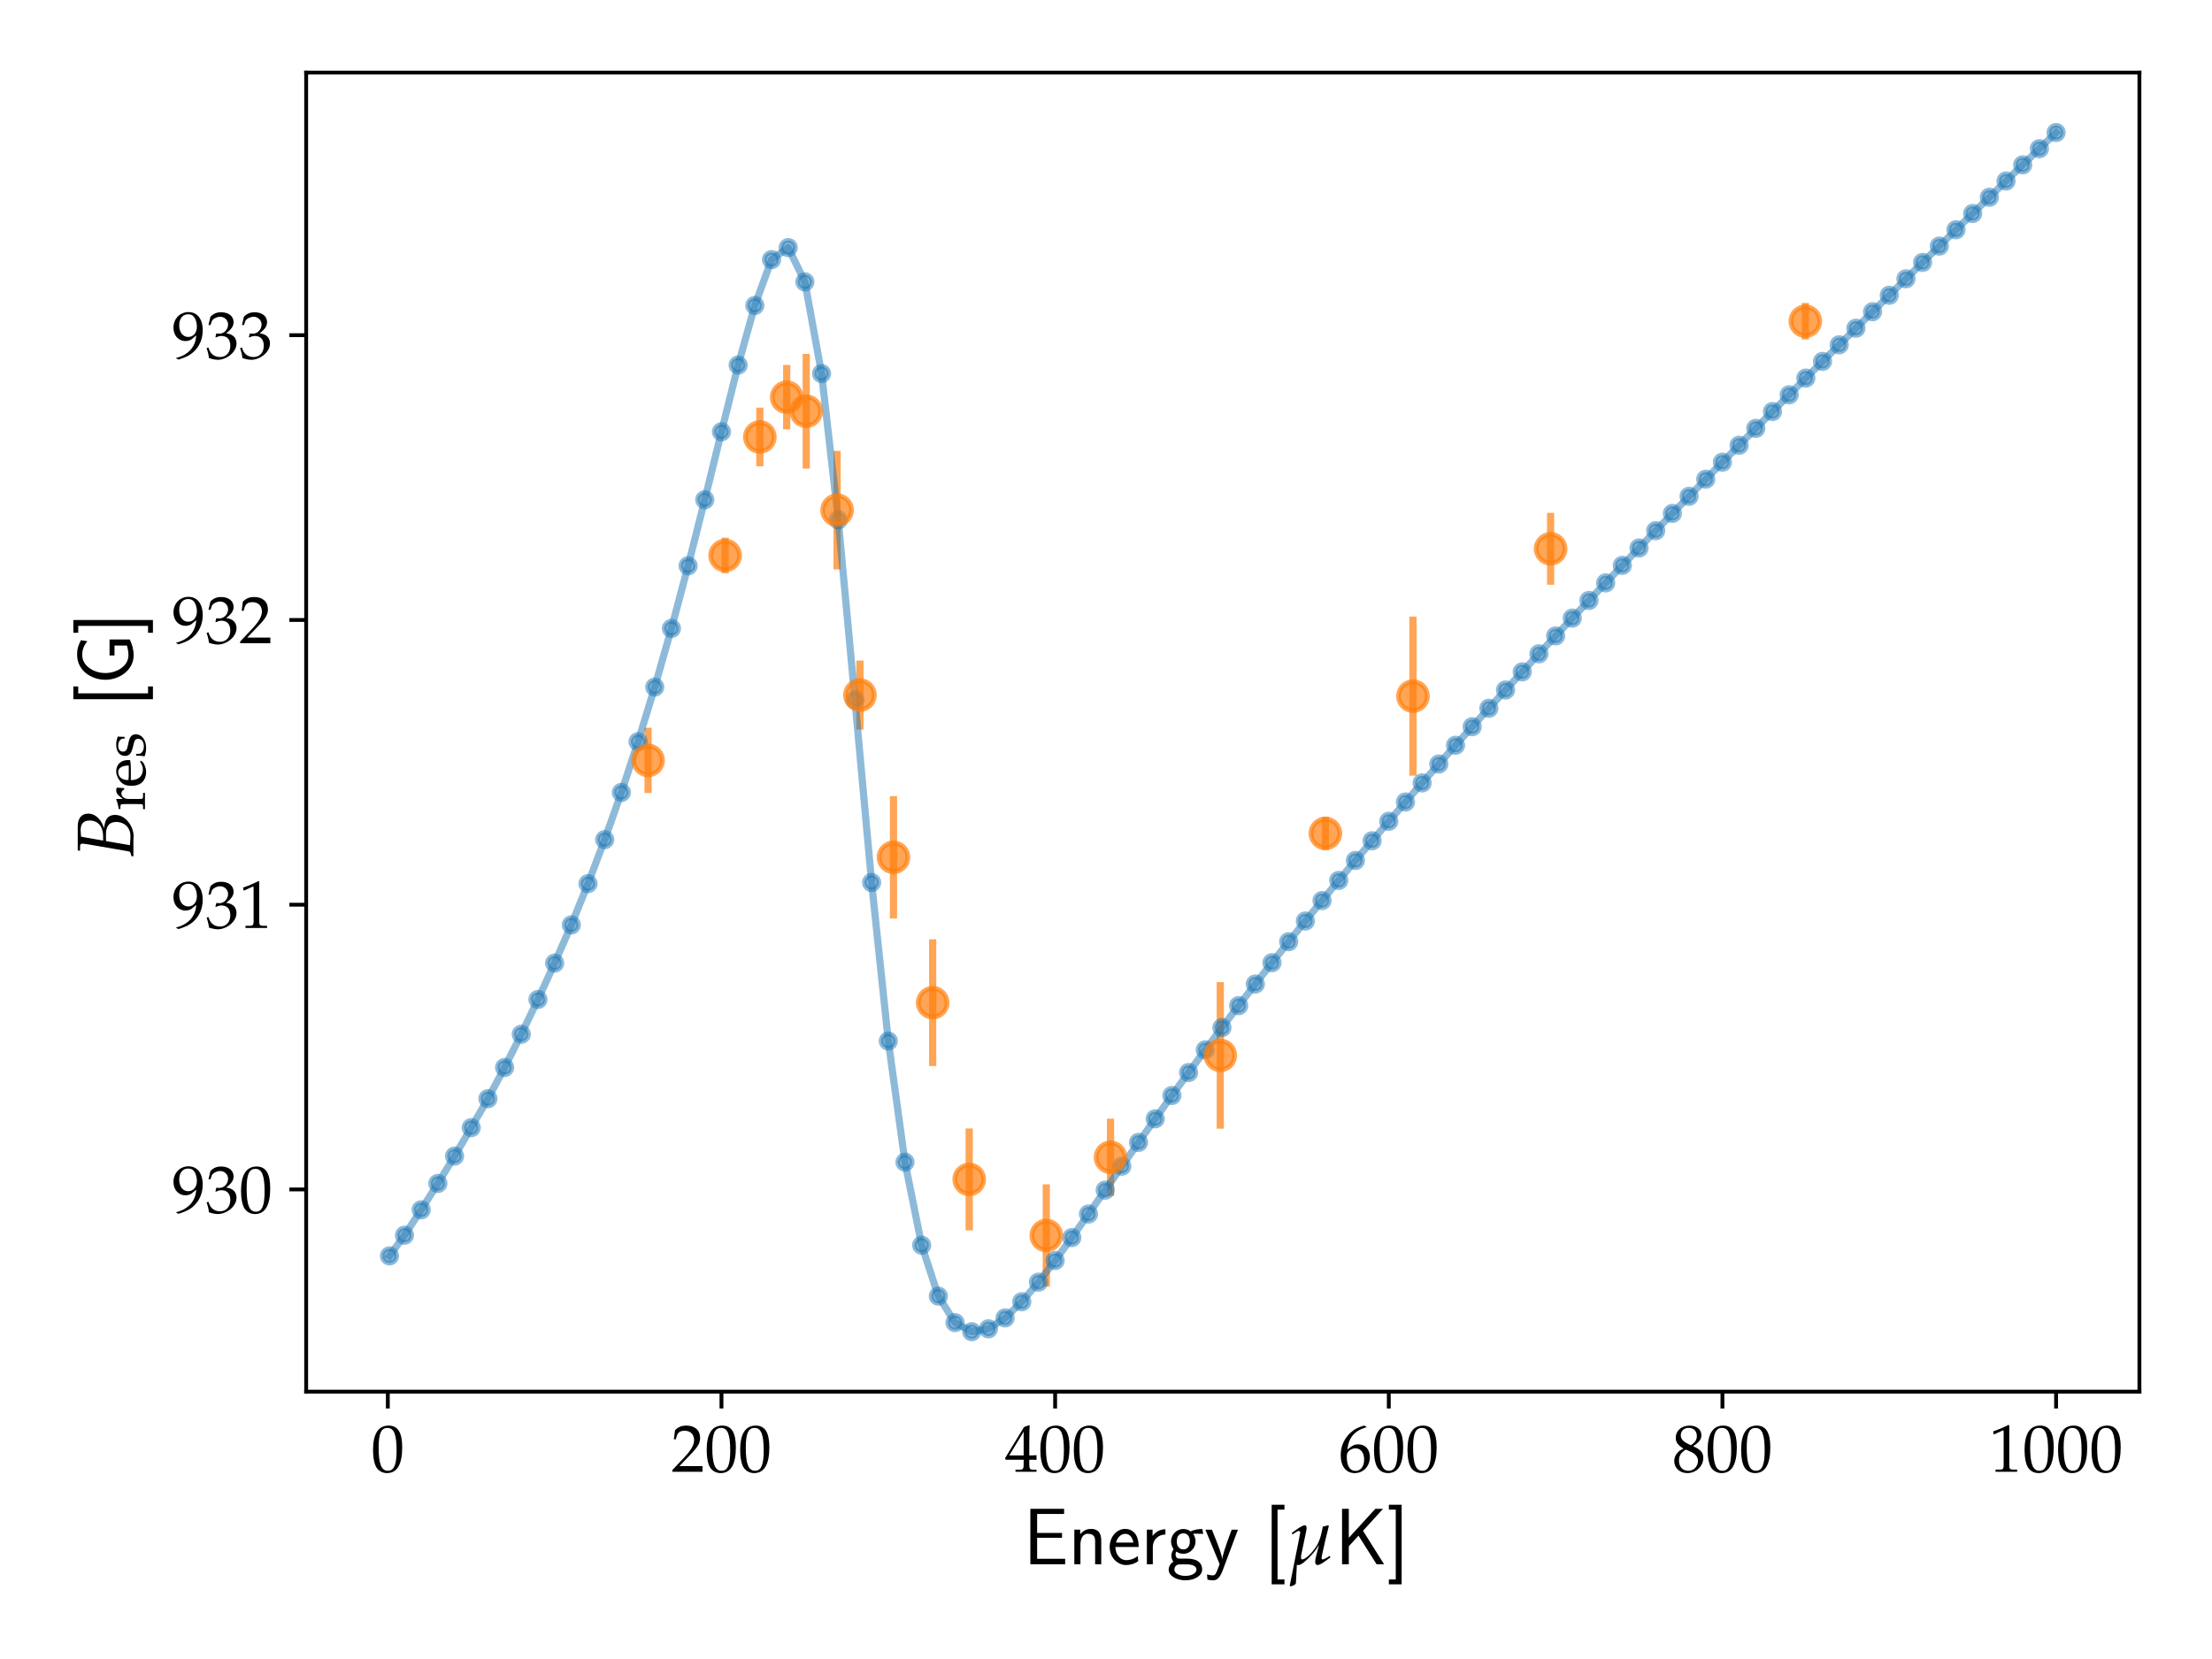 <?xml version="1.0" encoding="utf-8" standalone="no"?>
<!DOCTYPE svg PUBLIC "-//W3C//DTD SVG 1.1//EN"
  "http://www.w3.org/Graphics/SVG/1.1/DTD/svg11.dtd">
<!-- Created with matplotlib (https://matplotlib.org/) -->
<svg height="345.6pt" version="1.1" viewBox="0 0 460.8 345.6" width="460.8pt" xmlns="http://www.w3.org/2000/svg" xmlns:xlink="http://www.w3.org/1999/xlink">
 <defs>
  <style type="text/css">*{stroke-linecap:butt;stroke-linejoin:round;}</style>
 </defs>
 <g id="figure_1">
  <g id="patch_1">
   <path d="M 0 345.6 
L 460.8 345.6 
L 460.8 0 
L 0 0 
z
" style="fill:#ffffff;"/>
  </g>
  <g id="axes_1">
   <g id="patch_2">
    <path d="M 63.779 289.91 
L 445.68 289.91 
L 445.68 15.12 
L 63.779 15.12 
z
" style="fill:#ffffff;"/>
   </g>
   <g id="matplotlib.axis_1">
    <g id="xtick_1">
     <g id="line2d_1">
      <defs>
       <path d="M 0 0 
L 0 3.5 
" id="me0f0ecf0e7" style="stroke:#000000;stroke-width:0.8;"/>
      </defs>
      <g>
       <use style="stroke:#000000;stroke-width:0.8;" x="80.79" xlink:href="#me0f0ecf0e7" y="289.91"/>
      </g>
     </g>
     <g id="text_1">
      <!-- $\mathdefault{0}$ -->
      <g transform="translate(77.303 306.596)scale(0.14 -0.14)">
       <defs>
        <path d="M 26.297 69 
C 10.797 69 2.906 56.688 2.906 32.453 
C 2.906 20.719 5 10.625 8.5 5.719 
C 12 0.797 17.594 -2 23.797 -2 
C 38.906 -2 46.5 11.016 46.5 36.656 
C 46.5 58.578 40 69 26.297 69 
z
M 24.5 65.5 
C 34.203 65.5 38.094 55.688 38.094 31.641 
C 38.094 10.328 34.297 1.5 25.094 1.5 
C 15.406 1.5 11.297 11.625 11.297 36.062 
C 11.297 57.188 15 65.5 24.5 65.5 
z
" id="URW_Palladio_L_Roman-48"/>
       </defs>
       <use transform="scale(0.996)" xlink:href="#URW_Palladio_L_Roman-48"/>
      </g>
     </g>
    </g>
    <g id="xtick_2">
     <g id="line2d_2">
      <g>
       <use style="stroke:#000000;stroke-width:0.8;" x="150.296" xlink:href="#me0f0ecf0e7" y="289.91"/>
      </g>
     </g>
     <g id="text_2">
      <!-- $\mathdefault{200}$ -->
      <g transform="translate(139.836 306.596)scale(0.14 -0.14)">
       <defs>
        <path d="M 1.594 2.5 
L 1.594 0 
C 20.297 0 20.297 0 23.906 0 
C 27.5 0 27.5 0 46.797 0 
C 46.594 1.953 46.594 2.906 46.594 4.203 
C 46.594 5.438 46.594 6.359 46.797 8.422 
C 35.297 8.422 30.703 8.422 12.203 8.422 
L 30.406 27.516 
C 40.094 37.719 43.094 43.172 43.094 50.594 
C 43.094 61.969 35.297 69 22.594 69 
C 15.406 69 10.5 67 5.594 62.016 
L 3.906 48.422 
L 6.797 48.422 
L 8.094 53.016 
C 9.703 58.797 13.297 61.297 20 61.297 
C 28.594 61.297 34.094 55.891 34.094 47.422 
C 34.094 39.922 29.906 32.547 18.594 20.562 
z
" id="URW_Palladio_L_Roman-50"/>
       </defs>
       <use transform="scale(0.996)" xlink:href="#URW_Palladio_L_Roman-50"/>
       <use transform="translate(49.813 0)scale(0.996)" xlink:href="#URW_Palladio_L_Roman-48"/>
       <use transform="translate(99.626 0)scale(0.996)" xlink:href="#URW_Palladio_L_Roman-48"/>
      </g>
     </g>
    </g>
    <g id="xtick_3">
     <g id="line2d_3">
      <g>
       <use style="stroke:#000000;stroke-width:0.8;" x="219.803" xlink:href="#me0f0ecf0e7" y="289.91"/>
      </g>
     </g>
     <g id="text_3">
      <!-- $\mathdefault{400}$ -->
      <g transform="translate(209.342 306.596)scale(0.14 -0.14)">
       <defs>
        <path d="M 28 18 
L 28 10.516 
C 28 4.516 26.906 3.109 22 3.109 
L 15.797 3.109 
L 15.797 0 
C 29.094 0 29.094 0 31.5 0 
C 33.906 0 33.906 0 47.203 0 
L 47.203 3.109 
L 42.406 3.109 
C 37.5 3.109 36.406 4.406 36.406 10.453 
L 36.406 18 
C 42.297 18 44.406 18 47.203 17.703 
L 47.203 24.812 
C 42.5 24.422 40.594 24.422 39.094 24.422 
L 38.797 24.422 
L 36.406 24.422 
L 36.406 38.391 
C 36.406 56.25 36.594 64.875 37.094 69 
L 35.906 69.5 
L 28.5 66.797 
L 0.203 20.297 
L 1.297 18 
z
M 28 24.422 
L 6.5 24.422 
L 28 59.781 
z
" id="URW_Palladio_L_Roman-52"/>
       </defs>
       <use transform="scale(0.996)" xlink:href="#URW_Palladio_L_Roman-52"/>
       <use transform="translate(49.813 0)scale(0.996)" xlink:href="#URW_Palladio_L_Roman-48"/>
       <use transform="translate(99.626 0)scale(0.996)" xlink:href="#URW_Palladio_L_Roman-48"/>
      </g>
     </g>
    </g>
    <g id="xtick_4">
     <g id="line2d_4">
      <g>
       <use style="stroke:#000000;stroke-width:0.8;" x="289.309" xlink:href="#me0f0ecf0e7" y="289.91"/>
      </g>
     </g>
     <g id="text_4">
      <!-- $\mathdefault{600}$ -->
      <g transform="translate(278.848 306.596)scale(0.14 -0.14)">
       <defs>
        <path d="M 41.594 67.344 
L 37.906 69.047 
C 28.297 65.844 24.203 63.844 19.094 59.438 
C 8.797 50.719 3.203 38.5 3.203 24.766 
C 3.203 8.219 11.203 -2 24.094 -2 
C 37.094 -2 46.797 8.312 46.797 21.953 
C 46.797 33.484 39.906 41 29.297 41 
C 24.297 41 21.297 39.688 15.406 34.984 
C 14.297 34.078 14.203 33.984 13.094 33.188 
C 15.203 51.312 23.594 61.141 41.594 66.547 
z
M 25.5 34.984 
C 33.094 34.984 38.203 28.375 38.203 18.453 
C 38.203 8.016 33.094 1.297 25.406 1.297 
C 16.906 1.297 12.297 8.609 12.297 22.062 
C 12.297 25.562 12.703 27.469 13.797 29.172 
C 16 32.578 20.703 34.984 25.5 34.984 
z
" id="URW_Palladio_L_Roman-54"/>
       </defs>
       <use transform="scale(0.996)" xlink:href="#URW_Palladio_L_Roman-54"/>
       <use transform="translate(49.813 0)scale(0.996)" xlink:href="#URW_Palladio_L_Roman-48"/>
       <use transform="translate(99.626 0)scale(0.996)" xlink:href="#URW_Palladio_L_Roman-48"/>
      </g>
     </g>
    </g>
    <g id="xtick_5">
     <g id="line2d_5">
      <g>
       <use style="stroke:#000000;stroke-width:0.8;" x="358.815" xlink:href="#me0f0ecf0e7" y="289.91"/>
      </g>
     </g>
     <g id="text_5">
      <!-- $\mathdefault{800}$ -->
      <g transform="translate(348.354 306.596)scale(0.14 -0.14)">
       <defs>
        <path d="M 16.797 34.547 
C 12.703 32.656 11 31.547 8.797 29.438 
C 5 25.641 3 21.125 3 15.922 
C 3 5.609 11.297 -2 22.594 -2 
C 35.594 -2 46.406 8.219 46.406 20.625 
C 46.406 28.641 42.703 32.953 31.297 38.156 
C 40.406 44.375 43.594 48.578 43.594 54.578 
C 43.594 63.188 36.5 69 25.906 69 
C 14 69 5.297 61.391 5.297 50.891 
C 5.297 44.078 8 40.266 16.797 34.547 
z
M 28.406 29.547 
C 34.703 26.734 38.5 21.828 38.5 16.438 
C 38.5 8.016 32.203 1.406 24.094 1.406 
C 15.594 1.406 10.094 7.422 10.094 16.734 
C 10.094 24.031 13 28.641 20.406 33.156 
z
M 22.297 42.375 
C 16 45.469 12.797 49.484 12.797 54.484 
C 12.797 61.094 17.594 65.594 24.703 65.594 
C 32 65.594 36.797 60.797 36.797 53.469 
C 36.797 47.781 34.297 43.875 27.797 39.656 
z
" id="URW_Palladio_L_Roman-56"/>
       </defs>
       <use transform="scale(0.996)" xlink:href="#URW_Palladio_L_Roman-56"/>
       <use transform="translate(49.813 0)scale(0.996)" xlink:href="#URW_Palladio_L_Roman-48"/>
       <use transform="translate(99.626 0)scale(0.996)" xlink:href="#URW_Palladio_L_Roman-48"/>
      </g>
     </g>
    </g>
    <g id="xtick_6">
     <g id="line2d_6">
      <g>
       <use style="stroke:#000000;stroke-width:0.8;" x="428.321" xlink:href="#me0f0ecf0e7" y="289.91"/>
      </g>
     </g>
     <g id="text_6">
      <!-- $\mathdefault{1000}$ -->
      <g transform="translate(414.373 306.596)scale(0.14 -0.14)">
       <defs>
        <path d="M 6.703 56 
L 7.703 56 
L 20.594 61.812 
C 20.703 61.906 20.797 61.906 20.906 61.906 
C 21.5 61.906 21.703 61.016 21.703 58.609 
L 21.703 9.578 
C 21.703 4.312 20.594 3.203 15.203 3.203 
L 9.594 3.203 
L 9.594 0 
C 25 0 25 0 26.094 0 
C 27.406 0 29.594 0 33 0 
C 34.203 0 37.703 0 41.797 0 
L 41.797 3.203 
L 36.594 3.203 
C 31.094 3.203 30.094 4.312 30.094 9.562 
L 30.094 69.422 
L 28.703 69.922 
C 22.203 66.516 15.094 63.516 6 60.312 
z
" id="URW_Palladio_L_Roman-49"/>
       </defs>
       <use transform="scale(0.996)" xlink:href="#URW_Palladio_L_Roman-49"/>
       <use transform="translate(49.813 0)scale(0.996)" xlink:href="#URW_Palladio_L_Roman-48"/>
       <use transform="translate(99.626 0)scale(0.996)" xlink:href="#URW_Palladio_L_Roman-48"/>
       <use transform="translate(149.44 0)scale(0.996)" xlink:href="#URW_Palladio_L_Roman-48"/>
      </g>
     </g>
    </g>
    <g id="text_7">
     <!-- Energy [{$\mu$}K] -->
     <g transform="translate(213.174 325.861)scale(0.168 -0.168)">
      <defs>
       <path d="M 30.594 6.766 
C 22.594 6.766 19 6.766 17.203 6.766 
L 17.203 32.922 
L 48.203 32.922 
L 48.203 39 
L 17.203 39 
L 17.203 62.641 
L 30.094 62.641 
C 31.297 62.641 32.5 62.641 33.703 62.641 
L 50.797 62.641 
L 50.797 69 
L 8.797 69 
L 8.797 0 
L 52.094 0 
L 52.094 6.766 
z
" id="CMSS17-69"/>
       <path d="M 40.906 29.328 
C 40.906 35.672 39.406 44 28.094 44 
C 21.703 44 17.5 40.719 14.703 37.328 
L 14.703 43.094 
L 7.406 43.094 
L 7.406 0 
L 15 0 
L 15 24.359 
C 15 30.688 17.406 37.938 24.203 37.938 
C 33 37.938 33.297 32 33.297 28.578 
L 33.297 0 
L 40.906 0 
z
" id="CMSS17-110"/>
       <path d="M 39.094 21.516 
C 39.094 24.844 38.906 31.297 35.703 36.641 
C 32.203 42.391 26.5 44 22.203 44 
C 11.797 44 3 34.188 3 21.484 
C 3 9.094 12.094 -1 23.594 -1 
C 28.094 -1 33.594 0.297 38.594 3.875 
C 38.594 4.281 38.406 6.469 38.297 6.562 
C 38.297 6.766 38 9.844 38 10.25 
C 33.203 6.359 27.703 5.078 23.703 5.078 
C 17.297 5.078 10.406 10.422 10.094 21.516 
z
M 10.906 27 
C 12.203 32.562 16.594 37.828 22.203 37.828 
C 23.703 37.828 30.703 37.828 32.5 27 
z
" id="CMSS17-101"/>
       <path d="M 14.906 21.297 
C 14.906 30.703 21.797 37 30.594 37 
L 30.594 43.578 
C 24.203 43.578 18.203 40.391 14.594 35.203 
L 14.594 43.094 
L 7.5 43.094 
L 7.5 0 
L 14.906 0 
z
" id="CMSS17-114"/>
       <path d="M 44.5 43.875 
C 38.797 43.875 33.906 42.781 29.906 40.891 
C 26.594 43.391 23.203 43.875 20.906 43.875 
C 12.203 43.875 5.594 36.703 5.594 28.344 
C 5.594 22.938 8.594 18.859 8.797 18.672 
C 7 16.172 6 13.484 6 10.5 
C 6 7 7.406 4.516 8.5 3.125 
C 3.297 -0.047 2.594 -4.906 2.594 -6.797 
C 2.594 -14.031 11.703 -20 23.406 -20 
C 35.203 -20 44.297 -14.031 44.297 -6.688 
C 44.297 7 29 7 24.797 7 
L 16.703 7 
C 15.203 7 11.203 7 11.203 12.359 
C 11.203 14.391 12.094 15.688 12.203 15.781 
C 13.703 14.688 16.797 13 20.906 13 
C 29.203 13 36.094 19.969 36.094 28.547 
C 36.094 33.312 33.906 36.797 33 38 
L 33.297 38 
C 33.594 38 37.797 38 39.297 38 
C 42.5 38 42.797 37.953 45.594 37.797 
z
M 20.906 18.469 
C 17.5 18.469 12.703 20.547 12.703 28.484 
C 12.703 37.109 18.203 38.5 20.797 38.5 
C 24.203 38.5 29 36.422 29 28.484 
C 29 19.859 23.5 18.469 20.906 18.469 
z
M 24.703 -0.156 
C 27.094 -0.156 37.203 -0.156 37.203 -6.906 
C 37.203 -11.156 31 -14.516 23.5 -14.516 
C 15.906 -14.516 9.703 -11.25 9.703 -6.797 
C 9.703 -6.297 9.703 -0.156 16.594 -0.156 
z
" id="CMSS17-103"/>
       <path d="M 41.797 43 
L 34 43 
C 25.5 20.219 22.594 10.969 22.406 5.984 
L 22.297 5.984 
C 22 10.875 17.594 22.812 14.094 31.359 
L 9.406 43 
L 1.297 43 
L 19 0.203 
C 17.906 -2.781 16.297 -7.266 15.797 -8.266 
C 13.594 -13.828 12.094 -13.828 10.5 -13.828 
C 10.094 -13.828 6.906 -13.828 3.297 -12.641 
L 3.906 -19.203 
C 6.406 -19.703 8.906 -20 10.703 -20 
C 13.203 -20 18.203 -20 22.797 -7.766 
z
" id="CMSS17-121"/>
       <path d="M 25.203 -25 
L 25.203 -18.938 
L 16.594 -18.938 
L 16.594 68 
L 25.203 68 
L 25.203 74.078 
L 9.297 74.078 
L 9.297 -25 
z
" id="CMSS17-91"/>
       <path d="M 5.906 39.094 
L 6.594 37.078 
L 9.797 39.188 
C 12.703 41 13.703 41.5 14.594 41.5 
C 15.594 41.5 16.297 40.594 16.297 39.484 
C 16.297 38.984 16.203 38.281 3.203 -26.797 
L 4.594 -27.609 
L 7.594 -26.406 
C 9.906 -25.5 10.797 -24.5 10.906 -23.188 
L 12.094 -0.797 
C 13.297 -0.938 14 -1 14.297 -1 
C 17.297 -1 23.797 4.125 30.406 11.562 
C 34.5 16.172 36.594 18.984 39.703 24.109 
L 36.203 10.75 
C 35.203 6.891 34.906 4.672 34.906 3.047 
C 34.906 0.531 36 -1 37.906 -1 
C 40.5 -1 44.203 1.266 53.906 8.609 
L 52.906 10.422 
L 50.297 8.719 
C 47.797 7.109 45.406 6 44.203 6 
C 43.406 6 42.906 6.703 42.906 7.703 
C 42.906 8.516 43.094 10.125 43.5 11.719 
C 45.797 22.672 48.906 36.047 51.906 47.594 
L 51.203 48.5 
L 44.406 46.781 
L 43.406 41.672 
C 41.906 34.031 39.5 27.297 36.594 22.672 
C 30.703 13.438 22.703 6 18.594 6 
C 17.703 6 17.297 6.906 17.297 8.609 
C 17.297 10.125 17.406 11.219 18 13.828 
L 23.703 41.062 
C 24 42.672 24.203 44.078 24.203 45.281 
C 24.203 47.391 23.406 48.5 22 48.5 
C 19.906 48.5 16.203 46.484 8.703 41.078 
z
" id="Pazo_Math_Italic-109"/>
       <path d="M 34.906 41.656 
L 59.797 69 
L 50.203 69 
L 17.203 32.906 
L 17.203 69 
L 8.797 69 
L 8.797 0 
L 17.203 0 
L 17.203 22.375 
L 29.297 35.594 
L 51.797 0 
L 61.094 0 
z
" id="CMSS17-75"/>
       <path d="M 17.906 74.078 
L 2 74.078 
L 2 68 
L 10.594 68 
L 10.594 -18.938 
L 2 -18.938 
L 2 -25 
L 17.906 -25 
z
" id="CMSS17-93"/>
      </defs>
      <use transform="scale(0.996)" xlink:href="#CMSS17-69"/>
      <use transform="translate(55.892 0)scale(0.996)" xlink:href="#CMSS17-110"/>
      <use transform="translate(104.097 0)scale(0.996)" xlink:href="#CMSS17-101"/>
      <use transform="translate(145.736 0)scale(0.996)" xlink:href="#CMSS17-114"/>
      <use transform="translate(177.646 0)scale(0.996)" xlink:href="#CMSS17-103"/>
      <use transform="translate(224.489 0)scale(0.996)" xlink:href="#CMSS17-121"/>
      <use transform="translate(298.718 0)scale(0.996)" xlink:href="#CMSS17-91"/>
      <use transform="translate(327.149 0)scale(0.996)" xlink:href="#Pazo_Math_Italic-109"/>
      <use transform="translate(386.476 0)scale(0.996)" xlink:href="#CMSS17-75"/>
      <use transform="translate(451.296 0)scale(0.996)" xlink:href="#CMSS17-93"/>
     </g>
    </g>
   </g>
   <g id="matplotlib.axis_2">
    <g id="ytick_1">
     <g id="line2d_7">
      <defs>
       <path d="M 0 0 
L -3.5 0 
" id="m3865c4c1cf" style="stroke:#000000;stroke-width:0.8;"/>
      </defs>
      <g>
       <use style="stroke:#000000;stroke-width:0.8;" x="63.779" xlink:href="#m3865c4c1cf" y="247.786"/>
      </g>
     </g>
     <g id="text_8">
      <!-- $\mathdefault{930}$ -->
      <g transform="translate(35.857 252.629)scale(0.14 -0.14)">
       <defs>
        <path d="M 9.594 -1.656 
C 20.703 1.953 25.5 4.25 30.906 8.844 
C 40.594 17.156 45.703 28.672 45.703 42.078 
C 45.703 59 37.594 69.297 24.406 69.297 
C 11.594 69.297 2 59.297 2 45.906 
C 2 34.391 9.5 26 19.906 26 
C 23.297 26 27.203 27.094 29 28.594 
L 36 34.406 
C 35.203 17.578 24.297 5.25 6.203 0.844 
L 6.203 0.047 
z
M 24 66 
C 28.5 66 31.797 64.094 34 60.094 
C 35.797 56.891 37 52 37 47.5 
C 37 38.297 31.703 32.109 24 32.109 
C 16 32.109 10.594 39.203 10.594 49.594 
C 10.594 59.703 15.797 66 24 66 
z
" id="URW_Palladio_L_Roman-57"/>
        <path d="M 4.297 49.953 
L 7.406 49.953 
L 9.203 55.531 
C 10.297 58.906 16.594 62.297 21.797 62.297 
C 28.297 62.297 33.594 57.016 33.594 50.75 
C 33.594 43.281 27.703 37 20.594 37 
C 19.797 37 18.703 37 17.406 37.203 
L 15.906 37.203 
L 14.703 31.984 
L 15.406 31.375 
C 19.203 33.094 21.094 33.594 23.797 33.594 
C 32.094 33.594 36.906 28.266 36.906 19.094 
C 36.906 8.844 30.797 2.109 21.5 2.109 
C 16.906 2.109 12.797 3.609 9.797 6.422 
C 7.406 8.641 6.094 10.953 4.203 16.391 
L 1.5 15.391 
C 3.594 9.266 4.406 5.641 5 0.609 
C 10.297 -1.203 14.703 -2 18.406 -2 
C 26.406 -2 35.594 2.516 41.094 9.266 
C 44.5 13.391 46.203 17.812 46.203 22.531 
C 46.203 27.359 44.203 31.594 40.594 34.094 
C 38.094 35.906 35.797 36.719 30.797 37.609 
C 38.797 43.797 41.797 48.375 41.797 54.25 
C 41.797 63.125 34.406 69 23.297 69 
C 16.5 69 12 67.109 7.203 62.328 
z
" id="URW_Palladio_L_Roman-51"/>
       </defs>
       <use transform="scale(0.996)" xlink:href="#URW_Palladio_L_Roman-57"/>
       <use transform="translate(49.813 0)scale(0.996)" xlink:href="#URW_Palladio_L_Roman-51"/>
       <use transform="translate(99.626 0)scale(0.996)" xlink:href="#URW_Palladio_L_Roman-48"/>
      </g>
     </g>
    </g>
    <g id="ytick_2">
     <g id="line2d_8">
      <g>
       <use style="stroke:#000000;stroke-width:0.8;" x="63.779" xlink:href="#m3865c4c1cf" y="188.468"/>
      </g>
     </g>
     <g id="text_9">
      <!-- $\mathdefault{931}$ -->
      <g transform="translate(35.857 193.311)scale(0.14 -0.14)">
       <use transform="scale(0.996)" xlink:href="#URW_Palladio_L_Roman-57"/>
       <use transform="translate(49.813 0)scale(0.996)" xlink:href="#URW_Palladio_L_Roman-51"/>
       <use transform="translate(99.626 0)scale(0.996)" xlink:href="#URW_Palladio_L_Roman-49"/>
      </g>
     </g>
    </g>
    <g id="ytick_3">
     <g id="line2d_9">
      <g>
       <use style="stroke:#000000;stroke-width:0.8;" x="63.779" xlink:href="#m3865c4c1cf" y="129.149"/>
      </g>
     </g>
     <g id="text_10">
      <!-- $\mathdefault{932}$ -->
      <g transform="translate(35.857 133.992)scale(0.14 -0.14)">
       <use transform="scale(0.996)" xlink:href="#URW_Palladio_L_Roman-57"/>
       <use transform="translate(49.813 0)scale(0.996)" xlink:href="#URW_Palladio_L_Roman-51"/>
       <use transform="translate(99.626 0)scale(0.996)" xlink:href="#URW_Palladio_L_Roman-50"/>
      </g>
     </g>
    </g>
    <g id="ytick_4">
     <g id="line2d_10">
      <g>
       <use style="stroke:#000000;stroke-width:0.8;" x="63.779" xlink:href="#m3865c4c1cf" y="69.83"/>
      </g>
     </g>
     <g id="text_11">
      <!-- $\mathdefault{933}$ -->
      <g transform="translate(35.857 74.673)scale(0.14 -0.14)">
       <use transform="scale(0.996)" xlink:href="#URW_Palladio_L_Roman-57"/>
       <use transform="translate(49.813 0)scale(0.996)" xlink:href="#URW_Palladio_L_Roman-51"/>
       <use transform="translate(99.626 0)scale(0.996)" xlink:href="#URW_Palladio_L_Roman-51"/>
      </g>
     </g>
    </g>
    <g id="text_12">
     <!-- $B_\mathrm{res}$ [G] -->
     <g transform="translate(27.673 178.844)rotate(-90)scale(0.168 -0.168)">
      <defs>
       <path d="M 9.703 65.703 
L 15 65.703 
C 17.406 65.703 18.5 64.906 18.5 63.094 
C 18.5 61.703 18.094 58.5 17.594 55.5 
L 8.906 5.109 
C 8.5 3.297 7.297 2.594 3.094 1.906 
L 2.594 -0.703 
L 6.297 -0.703 
C 9 -0.703 10.5 -0.703 11.703 -0.703 
C 12.797 -0.703 15.406 -0.703 18 -0.703 
L 21.703 -0.703 
L 23.703 -0.703 
C 25.594 -0.703 26.906 -1 27.703 -1 
C 32.5 -1 37.297 0.391 42 3.172 
C 49.906 7.859 54.297 14.609 54.297 22.188 
C 54.297 26.469 52.906 29.734 50.203 31.922 
C 47.594 34.016 44.594 34.906 37.703 35.906 
C 43.406 37.906 45.906 39.109 49 41.906 
C 53.594 45.797 55.906 50.516 55.906 55.609 
C 55.906 63.797 50.094 68.594 40.094 68.594 
C 39.906 68.594 38.906 68.594 37.406 68.594 
L 31.094 68.594 
C 29.906 68.594 26.297 68.594 25.094 68.594 
C 23.203 68.594 20.094 68.594 15.203 68.594 
L 10 68.594 
z
M 21.703 33.422 
L 30.203 33.422 
C 40.5 33.422 45.5 29.234 45.5 20.594 
C 45.5 10.344 38.203 2.984 28.203 2.984 
C 26.203 2.984 23.297 2.984 20 3.344 
C 19.406 3.469 18.203 3.578 16.594 3.578 
z
M 27.203 64.5 
C 28.297 64.5 28.5 64.609 30.594 64.703 
C 32.703 64.906 34 65 35.203 65 
C 43.297 65 47.297 61.391 47.297 53.859 
C 47.297 43.328 39.906 37 27.5 37 
L 22.297 37 
z
" id="URW_Palladio_L_Italic-66"/>
       <path d="M 2.297 40.078 
L 6 40.078 
C 10 40.078 10.406 39.375 10.406 32.719 
L 10.406 10.047 
C 10.406 3.703 10.094 3 6.703 3 
L 2.094 3 
L 2.094 -0.109 
C 9.297 -0.109 11.906 -0.109 14.406 -0.109 
C 16.406 -0.109 16.406 -0.109 28.703 -0.109 
L 28.703 3 
L 23.5 3 
C 19 3 18.797 3.297 18.797 9.969 
L 18.797 27.359 
C 18.797 33.422 22.797 38.484 27.703 38.484 
C 30.703 38.484 32.797 37.078 34.406 33.891 
L 36.5 33.891 
L 37.406 45.891 
C 36.297 46.594 34.5 47 32.703 47 
C 29.703 47 26.5 45.391 24.406 42.891 
L 18.797 36.281 
L 18.797 46.594 
L 17.906 47 
C 12.797 44.891 7.594 43.484 2.297 42.891 
z
" id="URW_Palladio_L_Roman-114"/>
       <path d="M 43.703 6.984 
L 42.406 7.984 
C 36 4.203 33.703 3.312 29.406 3.312 
C 22.906 3.312 17.5 6.219 14.703 11.109 
C 12.797 14.391 12.094 17.203 11.906 23 
L 26.5 23 
C 33.406 23 37.703 23 44.594 24.125 
C 44.703 25.531 44.797 26.453 44.797 27.672 
C 44.797 39.375 37.406 47 26.203 47 
C 22.5 47 18.203 45.688 14.094 43.281 
C 5.906 38.578 2.594 32.359 2.594 21.938 
C 2.594 15.625 4.094 10.219 6.797 6.406 
C 10.797 1.109 17.5 -2 25 -2 
C 28.703 -2 32.406 -1.203 36.5 0.578 
C 39.203 1.688 41.297 2.984 41.703 3.594 
z
M 35.906 26.406 
C 30.703 26.406 28.297 26.406 24.703 26.406 
C 20.094 26.406 17.5 26.406 12.094 26.906 
C 12.094 31.672 12.5 33.891 13.797 36.516 
C 15.906 40.969 20.203 43.688 25 43.688 
C 28.297 43.688 30.906 42.359 32.703 39.594 
C 34.906 36.234 35.594 33.266 35.906 26.406 
z
" id="URW_Palladio_L_Roman-101"/>
       <path d="M 4.094 14.328 
C 4.094 7.422 3.797 4.406 3 0.406 
C 8.203 -1.297 12.094 -2 16.703 -2 
C 29.797 -2 39.094 5.016 39.094 14.828 
C 39.094 17.938 38.203 20.234 36.297 22.25 
C 33.703 24.75 30.406 25.953 21.594 27.656 
C 13.406 29.266 10.703 31.266 10.703 35.875 
C 10.703 40.875 14.203 43.688 20.297 43.688 
C 27 43.688 32.094 40.188 32.094 35.469 
L 32.094 33.172 
L 34.906 33.172 
C 35 38.984 35.094 41.375 35.406 44.484 
C 30.094 46.297 26.5 47 22.406 47 
C 10.797 47 3.703 41.484 3.703 32.469 
C 3.703 27.656 5.906 24.25 10.5 22.141 
C 13.203 20.938 18.5 19.344 25.297 17.828 
C 29.797 16.828 31.703 14.734 31.703 10.922 
C 31.703 5.516 26.703 1.703 19.594 1.703 
C 12.297 1.703 7.094 5.203 7.094 10.219 
L 7.094 14.328 
z
" id="URW_Palladio_L_Roman-115"/>
       <path d="M 56.406 29 
L 36.5 29 
L 36.5 22.828 
L 48.797 22.828 
L 48.797 7.359 
C 44.906 6.266 40.906 5.469 36.906 5.469 
C 22.906 5.469 14.594 20.328 14.594 34.375 
C 14.594 48.359 23.297 63 36.906 63 
C 44.594 63 48.906 60.641 54.203 56.672 
L 55.5 64.594 
C 48.906 67.984 44.797 69.375 37.297 69.375 
C 17.906 69.375 6.203 51.938 6.203 34.094 
C 6.203 17.031 18 -1 36.703 -1 
C 43.703 -1 50.203 0.797 56.406 3.875 
z
" id="CMSS17-71"/>
      </defs>
      <use transform="scale(0.996)" xlink:href="#URW_Palladio_L_Italic-66"/>
      <use transform="translate(59.626 -14.944)scale(0.757)" xlink:href="#URW_Palladio_L_Roman-114"/>
      <use transform="translate(88.171 -14.944)scale(0.757)" xlink:href="#URW_Palladio_L_Roman-101"/>
      <use transform="translate(124.438 -14.944)scale(0.757)" xlink:href="#URW_Palladio_L_Roman-115"/>
      <use transform="translate(188.269 0)scale(0.996)" xlink:href="#CMSS17-91"/>
      <use transform="translate(215.454 0)scale(0.996)" xlink:href="#CMSS17-71"/>
      <use transform="translate(277.913 0)scale(0.996)" xlink:href="#CMSS17-93"/>
     </g>
    </g>
   </g>
   <g id="LineCollection_1">
    <path clip-path="url(#p3fbbd65e76)" d="M 135.005 165.198 
L 135.005 151.604 
" style="fill:none;stroke:#ff7f0e;stroke-opacity:0.7;stroke-width:1.5;"/>
    <path clip-path="url(#p3fbbd65e76)" d="M 151.061 119.409 
L 151.061 112.01 
" style="fill:none;stroke:#ff7f0e;stroke-opacity:0.7;stroke-width:1.5;"/>
    <path clip-path="url(#p3fbbd65e76)" d="M 158.29 97.136 
L 158.29 84.927 
" style="fill:none;stroke:#ff7f0e;stroke-opacity:0.7;stroke-width:1.5;"/>
    <path clip-path="url(#p3fbbd65e76)" d="M 163.885 89.444 
L 163.885 76.031 
" style="fill:none;stroke:#ff7f0e;stroke-opacity:0.7;stroke-width:1.5;"/>
    <path clip-path="url(#p3fbbd65e76)" d="M 167.951 97.611 
L 167.951 73.734 
" style="fill:none;stroke:#ff7f0e;stroke-opacity:0.7;stroke-width:1.5;"/>
    <path clip-path="url(#p3fbbd65e76)" d="M 174.38 118.617 
L 174.38 93.927 
" style="fill:none;stroke:#ff7f0e;stroke-opacity:0.7;stroke-width:1.5;"/>
    <path clip-path="url(#p3fbbd65e76)" d="M 179.142 151.976 
L 179.142 137.618 
" style="fill:none;stroke:#ff7f0e;stroke-opacity:0.7;stroke-width:1.5;"/>
    <path clip-path="url(#p3fbbd65e76)" d="M 186.127 191.337 
L 186.127 165.854 
" style="fill:none;stroke:#ff7f0e;stroke-opacity:0.7;stroke-width:1.5;"/>
    <path clip-path="url(#p3fbbd65e76)" d="M 194.294 222.082 
L 194.294 195.678 
" style="fill:none;stroke:#ff7f0e;stroke-opacity:0.7;stroke-width:1.5;"/>
    <path clip-path="url(#p3fbbd65e76)" d="M 201.905 256.299 
L 201.905 235.079 
" style="fill:none;stroke:#ff7f0e;stroke-opacity:0.7;stroke-width:1.5;"/>
    <path clip-path="url(#p3fbbd65e76)" d="M 217.961 268.022 
L 217.961 246.719 
" style="fill:none;stroke:#ff7f0e;stroke-opacity:0.7;stroke-width:1.5;"/>
    <path clip-path="url(#p3fbbd65e76)" d="M 231.341 249.131 
L 231.341 233.038 
" style="fill:none;stroke:#ff7f0e;stroke-opacity:0.7;stroke-width:1.5;"/>
    <path clip-path="url(#p3fbbd65e76)" d="M 254.208 235.131 
L 254.208 204.582 
" style="fill:none;stroke:#ff7f0e;stroke-opacity:0.7;stroke-width:1.5;"/>
    <path clip-path="url(#p3fbbd65e76)" d="M 276.103 177.052 
L 276.103 170.18 
" style="fill:none;stroke:#ff7f0e;stroke-opacity:0.7;stroke-width:1.5;"/>
    <path clip-path="url(#p3fbbd65e76)" d="M 294.348 161.582 
L 294.348 128.452 
" style="fill:none;stroke:#ff7f0e;stroke-opacity:0.7;stroke-width:1.5;"/>
    <path clip-path="url(#p3fbbd65e76)" d="M 323.019 121.811 
L 323.019 106.833 
" style="fill:none;stroke:#ff7f0e;stroke-opacity:0.7;stroke-width:1.5;"/>
    <path clip-path="url(#p3fbbd65e76)" d="M 376.087 70.726 
L 376.087 63.111 
" style="fill:none;stroke:#ff7f0e;stroke-opacity:0.7;stroke-width:1.5;"/>
   </g>
   <g id="line2d_11">
    <path clip-path="url(#p3fbbd65e76)" d="M 81.138 261.628 
L 84.266 257.323 
L 87.741 252.024 
L 91.216 246.534 
L 94.692 240.837 
L 98.167 234.911 
L 101.642 228.881 
L 105.118 222.382 
L 108.593 215.449 
L 112.068 208.209 
L 115.543 200.629 
L 119.019 192.671 
L 122.494 184.084 
L 125.969 174.912 
L 129.445 165.079 
L 132.92 154.509 
L 136.395 143.134 
L 139.871 130.914 
L 143.346 117.864 
L 146.821 104.1 
L 150.296 89.943 
L 153.772 76.052 
L 157.247 63.635 
L 160.722 54.089 
L 164.198 51.578 
L 167.673 58.72 
L 171.148 77.819 
L 174.624 108.293 
L 178.099 145.792 
L 181.574 183.846 
L 185.05 216.865 
L 188.525 242.101 
L 192 259.402 
L 195.475 270.007 
L 198.951 275.527 
L 202.426 277.419 
L 205.901 276.818 
L 209.377 274.546 
L 212.852 271.176 
L 216.327 267.102 
L 219.803 262.589 
L 223.278 257.816 
L 226.753 252.902 
L 230.228 247.927 
L 233.704 242.943 
L 237.179 237.984 
L 240.654 233.07 
L 244.13 228.217 
L 247.605 223.43 
L 251.08 218.713 
L 254.556 214.069 
L 258.031 209.495 
L 261.506 204.99 
L 264.982 200.552 
L 268.457 196.177 
L 271.932 191.863 
L 275.407 187.606 
L 278.883 183.403 
L 282.358 179.251 
L 285.833 175.147 
L 289.309 171.089 
L 292.784 167.073 
L 296.259 163.097 
L 299.735 159.159 
L 303.21 155.255 
L 306.685 151.386 
L 310.16 147.547 
L 313.636 143.739 
L 317.111 139.959 
L 320.586 136.205 
L 324.062 132.475 
L 327.537 128.77 
L 331.012 125.086 
L 334.488 121.423 
L 337.963 117.779 
L 341.438 114.155 
L 344.914 110.548 
L 348.389 106.959 
L 351.864 103.386 
L 355.339 99.828 
L 358.815 96.285 
L 362.29 92.755 
L 365.765 89.238 
L 369.241 85.733 
L 372.716 82.24 
L 376.191 78.759 
L 379.667 75.289 
L 383.142 71.829 
L 386.617 68.379 
L 390.093 64.938 
L 393.568 61.507 
L 397.043 58.084 
L 400.518 54.669 
L 403.994 51.262 
L 407.469 47.863 
L 410.944 44.471 
L 414.42 41.085 
L 417.895 37.707 
L 421.37 34.335 
L 424.846 30.97 
L 428.321 27.61 
" style="fill:none;stroke:#1f77b4;stroke-linecap:square;stroke-opacity:0.5;stroke-width:1.5;"/>
    <defs>
     <path d="M 0 1.5 
C 0.398 1.5 0.779 1.342 1.061 1.061 
C 1.342 0.779 1.5 0.398 1.5 0 
C 1.5 -0.398 1.342 -0.779 1.061 -1.061 
C 0.779 -1.342 0.398 -1.5 0 -1.5 
C -0.398 -1.5 -0.779 -1.342 -1.061 -1.061 
C -1.342 -0.779 -1.5 -0.398 -1.5 0 
C -1.5 0.398 -1.342 0.779 -1.061 1.061 
C -0.779 1.342 -0.398 1.5 0 1.5 
z
" id="m0d83b2722d" style="stroke:#1f77b4;stroke-opacity:0.5;"/>
    </defs>
    <g clip-path="url(#p3fbbd65e76)">
     <use style="fill:#1f77b4;fill-opacity:0.5;stroke:#1f77b4;stroke-opacity:0.5;" x="81.138" xlink:href="#m0d83b2722d" y="261.628"/>
     <use style="fill:#1f77b4;fill-opacity:0.5;stroke:#1f77b4;stroke-opacity:0.5;" x="84.266" xlink:href="#m0d83b2722d" y="257.323"/>
     <use style="fill:#1f77b4;fill-opacity:0.5;stroke:#1f77b4;stroke-opacity:0.5;" x="87.741" xlink:href="#m0d83b2722d" y="252.024"/>
     <use style="fill:#1f77b4;fill-opacity:0.5;stroke:#1f77b4;stroke-opacity:0.5;" x="91.216" xlink:href="#m0d83b2722d" y="246.534"/>
     <use style="fill:#1f77b4;fill-opacity:0.5;stroke:#1f77b4;stroke-opacity:0.5;" x="94.692" xlink:href="#m0d83b2722d" y="240.837"/>
     <use style="fill:#1f77b4;fill-opacity:0.5;stroke:#1f77b4;stroke-opacity:0.5;" x="98.167" xlink:href="#m0d83b2722d" y="234.911"/>
     <use style="fill:#1f77b4;fill-opacity:0.5;stroke:#1f77b4;stroke-opacity:0.5;" x="101.642" xlink:href="#m0d83b2722d" y="228.881"/>
     <use style="fill:#1f77b4;fill-opacity:0.5;stroke:#1f77b4;stroke-opacity:0.5;" x="105.118" xlink:href="#m0d83b2722d" y="222.382"/>
     <use style="fill:#1f77b4;fill-opacity:0.5;stroke:#1f77b4;stroke-opacity:0.5;" x="108.593" xlink:href="#m0d83b2722d" y="215.449"/>
     <use style="fill:#1f77b4;fill-opacity:0.5;stroke:#1f77b4;stroke-opacity:0.5;" x="112.068" xlink:href="#m0d83b2722d" y="208.209"/>
     <use style="fill:#1f77b4;fill-opacity:0.5;stroke:#1f77b4;stroke-opacity:0.5;" x="115.543" xlink:href="#m0d83b2722d" y="200.629"/>
     <use style="fill:#1f77b4;fill-opacity:0.5;stroke:#1f77b4;stroke-opacity:0.5;" x="119.019" xlink:href="#m0d83b2722d" y="192.671"/>
     <use style="fill:#1f77b4;fill-opacity:0.5;stroke:#1f77b4;stroke-opacity:0.5;" x="122.494" xlink:href="#m0d83b2722d" y="184.084"/>
     <use style="fill:#1f77b4;fill-opacity:0.5;stroke:#1f77b4;stroke-opacity:0.5;" x="125.969" xlink:href="#m0d83b2722d" y="174.912"/>
     <use style="fill:#1f77b4;fill-opacity:0.5;stroke:#1f77b4;stroke-opacity:0.5;" x="129.445" xlink:href="#m0d83b2722d" y="165.079"/>
     <use style="fill:#1f77b4;fill-opacity:0.5;stroke:#1f77b4;stroke-opacity:0.5;" x="132.92" xlink:href="#m0d83b2722d" y="154.509"/>
     <use style="fill:#1f77b4;fill-opacity:0.5;stroke:#1f77b4;stroke-opacity:0.5;" x="136.395" xlink:href="#m0d83b2722d" y="143.134"/>
     <use style="fill:#1f77b4;fill-opacity:0.5;stroke:#1f77b4;stroke-opacity:0.5;" x="139.871" xlink:href="#m0d83b2722d" y="130.914"/>
     <use style="fill:#1f77b4;fill-opacity:0.5;stroke:#1f77b4;stroke-opacity:0.5;" x="143.346" xlink:href="#m0d83b2722d" y="117.864"/>
     <use style="fill:#1f77b4;fill-opacity:0.5;stroke:#1f77b4;stroke-opacity:0.5;" x="146.821" xlink:href="#m0d83b2722d" y="104.1"/>
     <use style="fill:#1f77b4;fill-opacity:0.5;stroke:#1f77b4;stroke-opacity:0.5;" x="150.296" xlink:href="#m0d83b2722d" y="89.943"/>
     <use style="fill:#1f77b4;fill-opacity:0.5;stroke:#1f77b4;stroke-opacity:0.5;" x="153.772" xlink:href="#m0d83b2722d" y="76.052"/>
     <use style="fill:#1f77b4;fill-opacity:0.5;stroke:#1f77b4;stroke-opacity:0.5;" x="157.247" xlink:href="#m0d83b2722d" y="63.635"/>
     <use style="fill:#1f77b4;fill-opacity:0.5;stroke:#1f77b4;stroke-opacity:0.5;" x="160.722" xlink:href="#m0d83b2722d" y="54.089"/>
     <use style="fill:#1f77b4;fill-opacity:0.5;stroke:#1f77b4;stroke-opacity:0.5;" x="164.198" xlink:href="#m0d83b2722d" y="51.578"/>
     <use style="fill:#1f77b4;fill-opacity:0.5;stroke:#1f77b4;stroke-opacity:0.5;" x="167.673" xlink:href="#m0d83b2722d" y="58.72"/>
     <use style="fill:#1f77b4;fill-opacity:0.5;stroke:#1f77b4;stroke-opacity:0.5;" x="171.148" xlink:href="#m0d83b2722d" y="77.819"/>
     <use style="fill:#1f77b4;fill-opacity:0.5;stroke:#1f77b4;stroke-opacity:0.5;" x="174.624" xlink:href="#m0d83b2722d" y="108.293"/>
     <use style="fill:#1f77b4;fill-opacity:0.5;stroke:#1f77b4;stroke-opacity:0.5;" x="178.099" xlink:href="#m0d83b2722d" y="145.792"/>
     <use style="fill:#1f77b4;fill-opacity:0.5;stroke:#1f77b4;stroke-opacity:0.5;" x="181.574" xlink:href="#m0d83b2722d" y="183.846"/>
     <use style="fill:#1f77b4;fill-opacity:0.5;stroke:#1f77b4;stroke-opacity:0.5;" x="185.05" xlink:href="#m0d83b2722d" y="216.865"/>
     <use style="fill:#1f77b4;fill-opacity:0.5;stroke:#1f77b4;stroke-opacity:0.5;" x="188.525" xlink:href="#m0d83b2722d" y="242.101"/>
     <use style="fill:#1f77b4;fill-opacity:0.5;stroke:#1f77b4;stroke-opacity:0.5;" x="192" xlink:href="#m0d83b2722d" y="259.402"/>
     <use style="fill:#1f77b4;fill-opacity:0.5;stroke:#1f77b4;stroke-opacity:0.5;" x="195.475" xlink:href="#m0d83b2722d" y="270.007"/>
     <use style="fill:#1f77b4;fill-opacity:0.5;stroke:#1f77b4;stroke-opacity:0.5;" x="198.951" xlink:href="#m0d83b2722d" y="275.527"/>
     <use style="fill:#1f77b4;fill-opacity:0.5;stroke:#1f77b4;stroke-opacity:0.5;" x="202.426" xlink:href="#m0d83b2722d" y="277.419"/>
     <use style="fill:#1f77b4;fill-opacity:0.5;stroke:#1f77b4;stroke-opacity:0.5;" x="205.901" xlink:href="#m0d83b2722d" y="276.818"/>
     <use style="fill:#1f77b4;fill-opacity:0.5;stroke:#1f77b4;stroke-opacity:0.5;" x="209.377" xlink:href="#m0d83b2722d" y="274.546"/>
     <use style="fill:#1f77b4;fill-opacity:0.5;stroke:#1f77b4;stroke-opacity:0.5;" x="212.852" xlink:href="#m0d83b2722d" y="271.176"/>
     <use style="fill:#1f77b4;fill-opacity:0.5;stroke:#1f77b4;stroke-opacity:0.5;" x="216.327" xlink:href="#m0d83b2722d" y="267.102"/>
     <use style="fill:#1f77b4;fill-opacity:0.5;stroke:#1f77b4;stroke-opacity:0.5;" x="219.803" xlink:href="#m0d83b2722d" y="262.589"/>
     <use style="fill:#1f77b4;fill-opacity:0.5;stroke:#1f77b4;stroke-opacity:0.5;" x="223.278" xlink:href="#m0d83b2722d" y="257.816"/>
     <use style="fill:#1f77b4;fill-opacity:0.5;stroke:#1f77b4;stroke-opacity:0.5;" x="226.753" xlink:href="#m0d83b2722d" y="252.902"/>
     <use style="fill:#1f77b4;fill-opacity:0.5;stroke:#1f77b4;stroke-opacity:0.5;" x="230.228" xlink:href="#m0d83b2722d" y="247.927"/>
     <use style="fill:#1f77b4;fill-opacity:0.5;stroke:#1f77b4;stroke-opacity:0.5;" x="233.704" xlink:href="#m0d83b2722d" y="242.943"/>
     <use style="fill:#1f77b4;fill-opacity:0.5;stroke:#1f77b4;stroke-opacity:0.5;" x="237.179" xlink:href="#m0d83b2722d" y="237.984"/>
     <use style="fill:#1f77b4;fill-opacity:0.5;stroke:#1f77b4;stroke-opacity:0.5;" x="240.654" xlink:href="#m0d83b2722d" y="233.07"/>
     <use style="fill:#1f77b4;fill-opacity:0.5;stroke:#1f77b4;stroke-opacity:0.5;" x="244.13" xlink:href="#m0d83b2722d" y="228.217"/>
     <use style="fill:#1f77b4;fill-opacity:0.5;stroke:#1f77b4;stroke-opacity:0.5;" x="247.605" xlink:href="#m0d83b2722d" y="223.43"/>
     <use style="fill:#1f77b4;fill-opacity:0.5;stroke:#1f77b4;stroke-opacity:0.5;" x="251.08" xlink:href="#m0d83b2722d" y="218.713"/>
     <use style="fill:#1f77b4;fill-opacity:0.5;stroke:#1f77b4;stroke-opacity:0.5;" x="254.556" xlink:href="#m0d83b2722d" y="214.069"/>
     <use style="fill:#1f77b4;fill-opacity:0.5;stroke:#1f77b4;stroke-opacity:0.5;" x="258.031" xlink:href="#m0d83b2722d" y="209.495"/>
     <use style="fill:#1f77b4;fill-opacity:0.5;stroke:#1f77b4;stroke-opacity:0.5;" x="261.506" xlink:href="#m0d83b2722d" y="204.99"/>
     <use style="fill:#1f77b4;fill-opacity:0.5;stroke:#1f77b4;stroke-opacity:0.5;" x="264.982" xlink:href="#m0d83b2722d" y="200.552"/>
     <use style="fill:#1f77b4;fill-opacity:0.5;stroke:#1f77b4;stroke-opacity:0.5;" x="268.457" xlink:href="#m0d83b2722d" y="196.177"/>
     <use style="fill:#1f77b4;fill-opacity:0.5;stroke:#1f77b4;stroke-opacity:0.5;" x="271.932" xlink:href="#m0d83b2722d" y="191.863"/>
     <use style="fill:#1f77b4;fill-opacity:0.5;stroke:#1f77b4;stroke-opacity:0.5;" x="275.407" xlink:href="#m0d83b2722d" y="187.606"/>
     <use style="fill:#1f77b4;fill-opacity:0.5;stroke:#1f77b4;stroke-opacity:0.5;" x="278.883" xlink:href="#m0d83b2722d" y="183.403"/>
     <use style="fill:#1f77b4;fill-opacity:0.5;stroke:#1f77b4;stroke-opacity:0.5;" x="282.358" xlink:href="#m0d83b2722d" y="179.251"/>
     <use style="fill:#1f77b4;fill-opacity:0.5;stroke:#1f77b4;stroke-opacity:0.5;" x="285.833" xlink:href="#m0d83b2722d" y="175.147"/>
     <use style="fill:#1f77b4;fill-opacity:0.5;stroke:#1f77b4;stroke-opacity:0.5;" x="289.309" xlink:href="#m0d83b2722d" y="171.089"/>
     <use style="fill:#1f77b4;fill-opacity:0.5;stroke:#1f77b4;stroke-opacity:0.5;" x="292.784" xlink:href="#m0d83b2722d" y="167.073"/>
     <use style="fill:#1f77b4;fill-opacity:0.5;stroke:#1f77b4;stroke-opacity:0.5;" x="296.259" xlink:href="#m0d83b2722d" y="163.097"/>
     <use style="fill:#1f77b4;fill-opacity:0.5;stroke:#1f77b4;stroke-opacity:0.5;" x="299.735" xlink:href="#m0d83b2722d" y="159.159"/>
     <use style="fill:#1f77b4;fill-opacity:0.5;stroke:#1f77b4;stroke-opacity:0.5;" x="303.21" xlink:href="#m0d83b2722d" y="155.255"/>
     <use style="fill:#1f77b4;fill-opacity:0.5;stroke:#1f77b4;stroke-opacity:0.5;" x="306.685" xlink:href="#m0d83b2722d" y="151.386"/>
     <use style="fill:#1f77b4;fill-opacity:0.5;stroke:#1f77b4;stroke-opacity:0.5;" x="310.16" xlink:href="#m0d83b2722d" y="147.547"/>
     <use style="fill:#1f77b4;fill-opacity:0.5;stroke:#1f77b4;stroke-opacity:0.5;" x="313.636" xlink:href="#m0d83b2722d" y="143.739"/>
     <use style="fill:#1f77b4;fill-opacity:0.5;stroke:#1f77b4;stroke-opacity:0.5;" x="317.111" xlink:href="#m0d83b2722d" y="139.959"/>
     <use style="fill:#1f77b4;fill-opacity:0.5;stroke:#1f77b4;stroke-opacity:0.5;" x="320.586" xlink:href="#m0d83b2722d" y="136.205"/>
     <use style="fill:#1f77b4;fill-opacity:0.5;stroke:#1f77b4;stroke-opacity:0.5;" x="324.062" xlink:href="#m0d83b2722d" y="132.475"/>
     <use style="fill:#1f77b4;fill-opacity:0.5;stroke:#1f77b4;stroke-opacity:0.5;" x="327.537" xlink:href="#m0d83b2722d" y="128.77"/>
     <use style="fill:#1f77b4;fill-opacity:0.5;stroke:#1f77b4;stroke-opacity:0.5;" x="331.012" xlink:href="#m0d83b2722d" y="125.086"/>
     <use style="fill:#1f77b4;fill-opacity:0.5;stroke:#1f77b4;stroke-opacity:0.5;" x="334.488" xlink:href="#m0d83b2722d" y="121.423"/>
     <use style="fill:#1f77b4;fill-opacity:0.5;stroke:#1f77b4;stroke-opacity:0.5;" x="337.963" xlink:href="#m0d83b2722d" y="117.779"/>
     <use style="fill:#1f77b4;fill-opacity:0.5;stroke:#1f77b4;stroke-opacity:0.5;" x="341.438" xlink:href="#m0d83b2722d" y="114.155"/>
     <use style="fill:#1f77b4;fill-opacity:0.5;stroke:#1f77b4;stroke-opacity:0.5;" x="344.914" xlink:href="#m0d83b2722d" y="110.548"/>
     <use style="fill:#1f77b4;fill-opacity:0.5;stroke:#1f77b4;stroke-opacity:0.5;" x="348.389" xlink:href="#m0d83b2722d" y="106.959"/>
     <use style="fill:#1f77b4;fill-opacity:0.5;stroke:#1f77b4;stroke-opacity:0.5;" x="351.864" xlink:href="#m0d83b2722d" y="103.386"/>
     <use style="fill:#1f77b4;fill-opacity:0.5;stroke:#1f77b4;stroke-opacity:0.5;" x="355.339" xlink:href="#m0d83b2722d" y="99.828"/>
     <use style="fill:#1f77b4;fill-opacity:0.5;stroke:#1f77b4;stroke-opacity:0.5;" x="358.815" xlink:href="#m0d83b2722d" y="96.285"/>
     <use style="fill:#1f77b4;fill-opacity:0.5;stroke:#1f77b4;stroke-opacity:0.5;" x="362.29" xlink:href="#m0d83b2722d" y="92.755"/>
     <use style="fill:#1f77b4;fill-opacity:0.5;stroke:#1f77b4;stroke-opacity:0.5;" x="365.765" xlink:href="#m0d83b2722d" y="89.238"/>
     <use style="fill:#1f77b4;fill-opacity:0.5;stroke:#1f77b4;stroke-opacity:0.5;" x="369.241" xlink:href="#m0d83b2722d" y="85.733"/>
     <use style="fill:#1f77b4;fill-opacity:0.5;stroke:#1f77b4;stroke-opacity:0.5;" x="372.716" xlink:href="#m0d83b2722d" y="82.24"/>
     <use style="fill:#1f77b4;fill-opacity:0.5;stroke:#1f77b4;stroke-opacity:0.5;" x="376.191" xlink:href="#m0d83b2722d" y="78.759"/>
     <use style="fill:#1f77b4;fill-opacity:0.5;stroke:#1f77b4;stroke-opacity:0.5;" x="379.667" xlink:href="#m0d83b2722d" y="75.289"/>
     <use style="fill:#1f77b4;fill-opacity:0.5;stroke:#1f77b4;stroke-opacity:0.5;" x="383.142" xlink:href="#m0d83b2722d" y="71.829"/>
     <use style="fill:#1f77b4;fill-opacity:0.5;stroke:#1f77b4;stroke-opacity:0.5;" x="386.617" xlink:href="#m0d83b2722d" y="68.379"/>
     <use style="fill:#1f77b4;fill-opacity:0.5;stroke:#1f77b4;stroke-opacity:0.5;" x="390.093" xlink:href="#m0d83b2722d" y="64.938"/>
     <use style="fill:#1f77b4;fill-opacity:0.5;stroke:#1f77b4;stroke-opacity:0.5;" x="393.568" xlink:href="#m0d83b2722d" y="61.507"/>
     <use style="fill:#1f77b4;fill-opacity:0.5;stroke:#1f77b4;stroke-opacity:0.5;" x="397.043" xlink:href="#m0d83b2722d" y="58.084"/>
     <use style="fill:#1f77b4;fill-opacity:0.5;stroke:#1f77b4;stroke-opacity:0.5;" x="400.518" xlink:href="#m0d83b2722d" y="54.669"/>
     <use style="fill:#1f77b4;fill-opacity:0.5;stroke:#1f77b4;stroke-opacity:0.5;" x="403.994" xlink:href="#m0d83b2722d" y="51.262"/>
     <use style="fill:#1f77b4;fill-opacity:0.5;stroke:#1f77b4;stroke-opacity:0.5;" x="407.469" xlink:href="#m0d83b2722d" y="47.863"/>
     <use style="fill:#1f77b4;fill-opacity:0.5;stroke:#1f77b4;stroke-opacity:0.5;" x="410.944" xlink:href="#m0d83b2722d" y="44.471"/>
     <use style="fill:#1f77b4;fill-opacity:0.5;stroke:#1f77b4;stroke-opacity:0.5;" x="414.42" xlink:href="#m0d83b2722d" y="41.085"/>
     <use style="fill:#1f77b4;fill-opacity:0.5;stroke:#1f77b4;stroke-opacity:0.5;" x="417.895" xlink:href="#m0d83b2722d" y="37.707"/>
     <use style="fill:#1f77b4;fill-opacity:0.5;stroke:#1f77b4;stroke-opacity:0.5;" x="421.37" xlink:href="#m0d83b2722d" y="34.335"/>
     <use style="fill:#1f77b4;fill-opacity:0.5;stroke:#1f77b4;stroke-opacity:0.5;" x="424.846" xlink:href="#m0d83b2722d" y="30.97"/>
     <use style="fill:#1f77b4;fill-opacity:0.5;stroke:#1f77b4;stroke-opacity:0.5;" x="428.321" xlink:href="#m0d83b2722d" y="27.61"/>
    </g>
   </g>
   <g id="line2d_12">
    <defs>
     <path d="M 0 3 
C 0.796 3 1.559 2.684 2.121 2.121 
C 2.684 1.559 3 0.796 3 0 
C 3 -0.796 2.684 -1.559 2.121 -2.121 
C 1.559 -2.684 0.796 -3 0 -3 
C -0.796 -3 -1.559 -2.684 -2.121 -2.121 
C -2.684 -1.559 -3 -0.796 -3 0 
C -3 0.796 -2.684 1.559 -2.121 2.121 
C -1.559 2.684 -0.796 3 0 3 
z
" id="mbb1a8c2740" style="stroke:#ff7f0e;stroke-opacity:0.7;"/>
    </defs>
    <g clip-path="url(#p3fbbd65e76)">
     <use style="fill:#ff7f0e;fill-opacity:0.7;stroke:#ff7f0e;stroke-opacity:0.7;" x="135.005" xlink:href="#mbb1a8c2740" y="158.401"/>
     <use style="fill:#ff7f0e;fill-opacity:0.7;stroke:#ff7f0e;stroke-opacity:0.7;" x="151.061" xlink:href="#mbb1a8c2740" y="115.709"/>
     <use style="fill:#ff7f0e;fill-opacity:0.7;stroke:#ff7f0e;stroke-opacity:0.7;" x="158.29" xlink:href="#mbb1a8c2740" y="91.031"/>
     <use style="fill:#ff7f0e;fill-opacity:0.7;stroke:#ff7f0e;stroke-opacity:0.7;" x="163.885" xlink:href="#mbb1a8c2740" y="82.737"/>
     <use style="fill:#ff7f0e;fill-opacity:0.7;stroke:#ff7f0e;stroke-opacity:0.7;" x="167.951" xlink:href="#mbb1a8c2740" y="85.673"/>
     <use style="fill:#ff7f0e;fill-opacity:0.7;stroke:#ff7f0e;stroke-opacity:0.7;" x="174.38" xlink:href="#mbb1a8c2740" y="106.272"/>
     <use style="fill:#ff7f0e;fill-opacity:0.7;stroke:#ff7f0e;stroke-opacity:0.7;" x="179.142" xlink:href="#mbb1a8c2740" y="144.797"/>
     <use style="fill:#ff7f0e;fill-opacity:0.7;stroke:#ff7f0e;stroke-opacity:0.7;" x="186.127" xlink:href="#mbb1a8c2740" y="178.595"/>
     <use style="fill:#ff7f0e;fill-opacity:0.7;stroke:#ff7f0e;stroke-opacity:0.7;" x="194.294" xlink:href="#mbb1a8c2740" y="208.88"/>
     <use style="fill:#ff7f0e;fill-opacity:0.7;stroke:#ff7f0e;stroke-opacity:0.7;" x="201.905" xlink:href="#mbb1a8c2740" y="245.689"/>
     <use style="fill:#ff7f0e;fill-opacity:0.7;stroke:#ff7f0e;stroke-opacity:0.7;" x="217.961" xlink:href="#mbb1a8c2740" y="257.37"/>
     <use style="fill:#ff7f0e;fill-opacity:0.7;stroke:#ff7f0e;stroke-opacity:0.7;" x="231.341" xlink:href="#mbb1a8c2740" y="241.084"/>
     <use style="fill:#ff7f0e;fill-opacity:0.7;stroke:#ff7f0e;stroke-opacity:0.7;" x="254.208" xlink:href="#mbb1a8c2740" y="219.857"/>
     <use style="fill:#ff7f0e;fill-opacity:0.7;stroke:#ff7f0e;stroke-opacity:0.7;" x="276.103" xlink:href="#mbb1a8c2740" y="173.616"/>
     <use style="fill:#ff7f0e;fill-opacity:0.7;stroke:#ff7f0e;stroke-opacity:0.7;" x="294.348" xlink:href="#mbb1a8c2740" y="145.017"/>
     <use style="fill:#ff7f0e;fill-opacity:0.7;stroke:#ff7f0e;stroke-opacity:0.7;" x="323.019" xlink:href="#mbb1a8c2740" y="114.322"/>
     <use style="fill:#ff7f0e;fill-opacity:0.7;stroke:#ff7f0e;stroke-opacity:0.7;" x="376.087" xlink:href="#mbb1a8c2740" y="66.919"/>
    </g>
   </g>
   <g id="patch_3">
    <path d="M 63.779 289.91 
L 63.779 15.12 
" style="fill:none;stroke:#000000;stroke-linecap:square;stroke-linejoin:miter;stroke-width:0.8;"/>
   </g>
   <g id="patch_4">
    <path d="M 445.68 289.91 
L 445.68 15.12 
" style="fill:none;stroke:#000000;stroke-linecap:square;stroke-linejoin:miter;stroke-width:0.8;"/>
   </g>
   <g id="patch_5">
    <path d="M 63.779 289.91 
L 445.68 289.91 
" style="fill:none;stroke:#000000;stroke-linecap:square;stroke-linejoin:miter;stroke-width:0.8;"/>
   </g>
   <g id="patch_6">
    <path d="M 63.779 15.12 
L 445.68 15.12 
" style="fill:none;stroke:#000000;stroke-linecap:square;stroke-linejoin:miter;stroke-width:0.8;"/>
   </g>
  </g>
 </g>
 <defs>
  <clipPath id="p3fbbd65e76">
   <rect height="274.79" width="381.901" x="63.779" y="15.12"/>
  </clipPath>
 </defs>
</svg>
